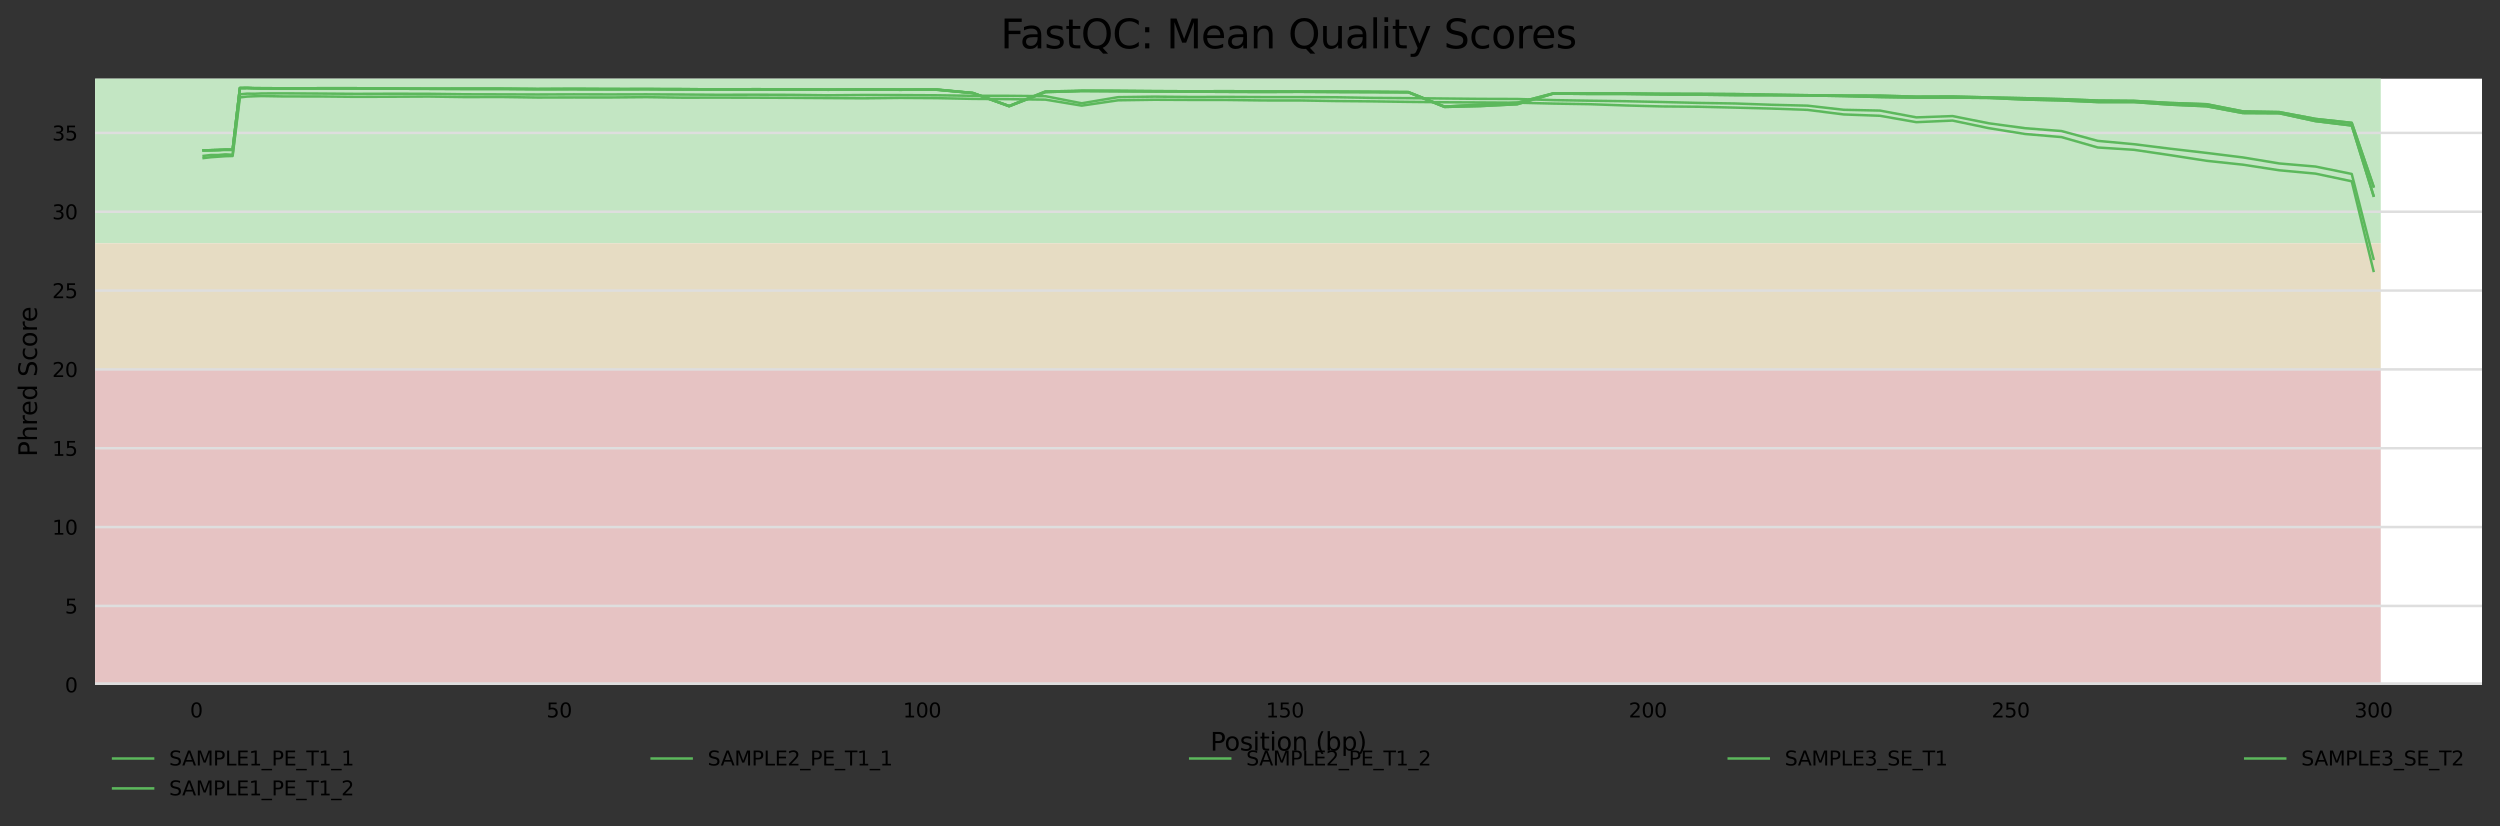<?xml version="1.0" encoding="utf-8" standalone="no"?>
<!DOCTYPE svg PUBLIC "-//W3C//DTD SVG 1.1//EN"
  "http://www.w3.org/Graphics/SVG/1.1/DTD/svg11.dtd">
<svg xmlns:xlink="http://www.w3.org/1999/xlink" width="1000.318pt" height="330.542pt" viewBox="0 0 1000.318 330.542" xmlns="http://www.w3.org/2000/svg" version="1.1">
 <rect x="0" y="0" width="1000.318" height="330.542" fill="#333333" stroke="none"/>
 <defs>
  <style type="text/css">*{stroke-linejoin: round; stroke-linecap: butt}</style>
 </defs>
 <g id="figure_1">
  <g id="axes_1">
   <g id="patch_1">
    <path d="M 38.058 273.99 
L 993.118 273.99 
L 993.118 31.483 
L 38.058 31.483 
z
" style="fill: #ffffff"/>
   </g>
   <g id="patch_2">
    <path d="M 38.058 97.339 
L 952.61 97.339 
L 952.61 -356.906 
L 38.058 -356.906 
z
" clip-path="url(#p3dc58e549f)" style="fill: #c3e6c3"/>
   </g>
   <g id="patch_3">
    <path d="M 38.058 147.811 
L 952.61 147.811 
L 952.61 97.339 
L 38.058 97.339 
z
" clip-path="url(#p3dc58e549f)" style="fill: #e6dcc3"/>
   </g>
   <g id="patch_4">
    <path d="M 38.058 273.99 
L 952.61 273.99 
L 952.61 147.811 
L 38.058 147.811 
z
" clip-path="url(#p3dc58e549f)" style="fill: #e6c3c3"/>
   </g>
   <g id="matplotlib.axis_1">
    <g id="xtick_1">
     <g id="text_1">
      <!-- 0 -->
      <g transform="translate(76.021 287.069) scale(0.08 -0.08)">
       <defs>
        <path id="DejaVuSans-30" d="M 2034 4250 
Q 1547 4250 1301 3770 
Q 1056 3291 1056 2328 
Q 1056 1369 1301 889 
Q 1547 409 2034 409 
Q 2525 409 2770 889 
Q 3016 1369 3016 2328 
Q 3016 3291 2770 3770 
Q 2525 4250 2034 4250 
z
M 2034 4750 
Q 2819 4750 3233 4129 
Q 3647 3509 3647 2328 
Q 3647 1150 3233 529 
Q 2819 -91 2034 -91 
Q 1250 -91 836 529 
Q 422 1150 422 2328 
Q 422 3509 836 4129 
Q 1250 4750 2034 4750 
z
" transform="scale(0.016)"/>
       </defs>
       <use xlink:href="#DejaVuSans-30"/>
      </g>
     </g>
    </g>
    <g id="xtick_2">
     <g id="text_2">
      <!-- 50 -->
      <g transform="translate(218.666 287.069) scale(0.08 -0.08)">
       <defs>
        <path id="DejaVuSans-35" d="M 691 4666 
L 3169 4666 
L 3169 4134 
L 1269 4134 
L 1269 2991 
Q 1406 3038 1543 3061 
Q 1681 3084 1819 3084 
Q 2600 3084 3056 2656 
Q 3513 2228 3513 1497 
Q 3513 744 3044 326 
Q 2575 -91 1722 -91 
Q 1428 -91 1123 -41 
Q 819 9 494 109 
L 494 744 
Q 775 591 1075 516 
Q 1375 441 1709 441 
Q 2250 441 2565 725 
Q 2881 1009 2881 1497 
Q 2881 1984 2565 2268 
Q 2250 2553 1709 2553 
Q 1456 2553 1204 2497 
Q 953 2441 691 2322 
L 691 4666 
z
" transform="scale(0.016)"/>
       </defs>
       <use xlink:href="#DejaVuSans-35"/>
       <use xlink:href="#DejaVuSans-30" x="63.623"/>
      </g>
     </g>
    </g>
    <g id="xtick_3">
     <g id="text_3">
      <!-- 100 -->
      <g transform="translate(361.311 287.069) scale(0.08 -0.08)">
       <defs>
        <path id="DejaVuSans-31" d="M 794 531 
L 1825 531 
L 1825 4091 
L 703 3866 
L 703 4441 
L 1819 4666 
L 2450 4666 
L 2450 531 
L 3481 531 
L 3481 0 
L 794 0 
L 794 531 
z
" transform="scale(0.016)"/>
       </defs>
       <use xlink:href="#DejaVuSans-31"/>
       <use xlink:href="#DejaVuSans-30" x="63.623"/>
       <use xlink:href="#DejaVuSans-30" x="127.246"/>
      </g>
     </g>
    </g>
    <g id="xtick_4">
     <g id="text_4">
      <!-- 150 -->
      <g transform="translate(506.501 287.069) scale(0.08 -0.08)">
       <use xlink:href="#DejaVuSans-31"/>
       <use xlink:href="#DejaVuSans-35" x="63.623"/>
       <use xlink:href="#DejaVuSans-30" x="127.246"/>
      </g>
     </g>
    </g>
    <g id="xtick_5">
     <g id="text_5">
      <!-- 200 -->
      <g transform="translate(651.691 287.069) scale(0.08 -0.08)">
       <defs>
        <path id="DejaVuSans-32" d="M 1228 531 
L 3431 531 
L 3431 0 
L 469 0 
L 469 531 
Q 828 903 1448 1529 
Q 2069 2156 2228 2338 
Q 2531 2678 2651 2914 
Q 2772 3150 2772 3378 
Q 2772 3750 2511 3984 
Q 2250 4219 1831 4219 
Q 1534 4219 1204 4116 
Q 875 4013 500 3803 
L 500 4441 
Q 881 4594 1212 4672 
Q 1544 4750 1819 4750 
Q 2544 4750 2975 4387 
Q 3406 4025 3406 3419 
Q 3406 3131 3298 2873 
Q 3191 2616 2906 2266 
Q 2828 2175 2409 1742 
Q 1991 1309 1228 531 
z
" transform="scale(0.016)"/>
       </defs>
       <use xlink:href="#DejaVuSans-32"/>
       <use xlink:href="#DejaVuSans-30" x="63.623"/>
       <use xlink:href="#DejaVuSans-30" x="127.246"/>
      </g>
     </g>
    </g>
    <g id="xtick_6">
     <g id="text_6">
      <!-- 250 -->
      <g transform="translate(796.881 287.069) scale(0.08 -0.08)">
       <use xlink:href="#DejaVuSans-32"/>
       <use xlink:href="#DejaVuSans-35" x="63.623"/>
       <use xlink:href="#DejaVuSans-30" x="127.246"/>
      </g>
     </g>
    </g>
    <g id="xtick_7">
     <g id="text_7">
      <!-- 300 -->
      <g transform="translate(942.071 287.069) scale(0.08 -0.08)">
       <defs>
        <path id="DejaVuSans-33" d="M 2597 2516 
Q 3050 2419 3304 2112 
Q 3559 1806 3559 1356 
Q 3559 666 3084 287 
Q 2609 -91 1734 -91 
Q 1441 -91 1130 -33 
Q 819 25 488 141 
L 488 750 
Q 750 597 1062 519 
Q 1375 441 1716 441 
Q 2309 441 2620 675 
Q 2931 909 2931 1356 
Q 2931 1769 2642 2001 
Q 2353 2234 1838 2234 
L 1294 2234 
L 1294 2753 
L 1863 2753 
Q 2328 2753 2575 2939 
Q 2822 3125 2822 3475 
Q 2822 3834 2567 4026 
Q 2313 4219 1838 4219 
Q 1578 4219 1281 4162 
Q 984 4106 628 3988 
L 628 4550 
Q 988 4650 1302 4700 
Q 1616 4750 1894 4750 
Q 2613 4750 3031 4423 
Q 3450 4097 3450 3541 
Q 3450 3153 3228 2886 
Q 3006 2619 2597 2516 
z
" transform="scale(0.016)"/>
       </defs>
       <use xlink:href="#DejaVuSans-33"/>
       <use xlink:href="#DejaVuSans-30" x="63.623"/>
       <use xlink:href="#DejaVuSans-30" x="127.246"/>
      </g>
     </g>
    </g>
    <g id="text_8">
     <!-- Position (bp) -->
     <g transform="translate(484.285 300.331) scale(0.1 -0.1)">
      <defs>
       <path id="DejaVuSans-50" d="M 1259 4147 
L 1259 2394 
L 2053 2394 
Q 2494 2394 2734 2622 
Q 2975 2850 2975 3272 
Q 2975 3691 2734 3919 
Q 2494 4147 2053 4147 
L 1259 4147 
z
M 628 4666 
L 2053 4666 
Q 2838 4666 3239 4311 
Q 3641 3956 3641 3272 
Q 3641 2581 3239 2228 
Q 2838 1875 2053 1875 
L 1259 1875 
L 1259 0 
L 628 0 
L 628 4666 
z
" transform="scale(0.016)"/>
       <path id="DejaVuSans-6f" d="M 1959 3097 
Q 1497 3097 1228 2736 
Q 959 2375 959 1747 
Q 959 1119 1226 758 
Q 1494 397 1959 397 
Q 2419 397 2687 759 
Q 2956 1122 2956 1747 
Q 2956 2369 2687 2733 
Q 2419 3097 1959 3097 
z
M 1959 3584 
Q 2709 3584 3137 3096 
Q 3566 2609 3566 1747 
Q 3566 888 3137 398 
Q 2709 -91 1959 -91 
Q 1206 -91 779 398 
Q 353 888 353 1747 
Q 353 2609 779 3096 
Q 1206 3584 1959 3584 
z
" transform="scale(0.016)"/>
       <path id="DejaVuSans-73" d="M 2834 3397 
L 2834 2853 
Q 2591 2978 2328 3040 
Q 2066 3103 1784 3103 
Q 1356 3103 1142 2972 
Q 928 2841 928 2578 
Q 928 2378 1081 2264 
Q 1234 2150 1697 2047 
L 1894 2003 
Q 2506 1872 2764 1633 
Q 3022 1394 3022 966 
Q 3022 478 2636 193 
Q 2250 -91 1575 -91 
Q 1294 -91 989 -36 
Q 684 19 347 128 
L 347 722 
Q 666 556 975 473 
Q 1284 391 1588 391 
Q 1994 391 2212 530 
Q 2431 669 2431 922 
Q 2431 1156 2273 1281 
Q 2116 1406 1581 1522 
L 1381 1569 
Q 847 1681 609 1914 
Q 372 2147 372 2553 
Q 372 3047 722 3315 
Q 1072 3584 1716 3584 
Q 2034 3584 2315 3537 
Q 2597 3491 2834 3397 
z
" transform="scale(0.016)"/>
       <path id="DejaVuSans-69" d="M 603 3500 
L 1178 3500 
L 1178 0 
L 603 0 
L 603 3500 
z
M 603 4863 
L 1178 4863 
L 1178 4134 
L 603 4134 
L 603 4863 
z
" transform="scale(0.016)"/>
       <path id="DejaVuSans-74" d="M 1172 4494 
L 1172 3500 
L 2356 3500 
L 2356 3053 
L 1172 3053 
L 1172 1153 
Q 1172 725 1289 603 
Q 1406 481 1766 481 
L 2356 481 
L 2356 0 
L 1766 0 
Q 1100 0 847 248 
Q 594 497 594 1153 
L 594 3053 
L 172 3053 
L 172 3500 
L 594 3500 
L 594 4494 
L 1172 4494 
z
" transform="scale(0.016)"/>
       <path id="DejaVuSans-6e" d="M 3513 2113 
L 3513 0 
L 2938 0 
L 2938 2094 
Q 2938 2591 2744 2837 
Q 2550 3084 2163 3084 
Q 1697 3084 1428 2787 
Q 1159 2491 1159 1978 
L 1159 0 
L 581 0 
L 581 3500 
L 1159 3500 
L 1159 2956 
Q 1366 3272 1645 3428 
Q 1925 3584 2291 3584 
Q 2894 3584 3203 3211 
Q 3513 2838 3513 2113 
z
" transform="scale(0.016)"/>
       <path id="DejaVuSans-20" transform="scale(0.016)"/>
       <path id="DejaVuSans-28" d="M 1984 4856 
Q 1566 4138 1362 3434 
Q 1159 2731 1159 2009 
Q 1159 1288 1364 580 
Q 1569 -128 1984 -844 
L 1484 -844 
Q 1016 -109 783 600 
Q 550 1309 550 2009 
Q 550 2706 781 3412 
Q 1013 4119 1484 4856 
L 1984 4856 
z
" transform="scale(0.016)"/>
       <path id="DejaVuSans-62" d="M 3116 1747 
Q 3116 2381 2855 2742 
Q 2594 3103 2138 3103 
Q 1681 3103 1420 2742 
Q 1159 2381 1159 1747 
Q 1159 1113 1420 752 
Q 1681 391 2138 391 
Q 2594 391 2855 752 
Q 3116 1113 3116 1747 
z
M 1159 2969 
Q 1341 3281 1617 3432 
Q 1894 3584 2278 3584 
Q 2916 3584 3314 3078 
Q 3713 2572 3713 1747 
Q 3713 922 3314 415 
Q 2916 -91 2278 -91 
Q 1894 -91 1617 61 
Q 1341 213 1159 525 
L 1159 0 
L 581 0 
L 581 4863 
L 1159 4863 
L 1159 2969 
z
" transform="scale(0.016)"/>
       <path id="DejaVuSans-70" d="M 1159 525 
L 1159 -1331 
L 581 -1331 
L 581 3500 
L 1159 3500 
L 1159 2969 
Q 1341 3281 1617 3432 
Q 1894 3584 2278 3584 
Q 2916 3584 3314 3078 
Q 3713 2572 3713 1747 
Q 3713 922 3314 415 
Q 2916 -91 2278 -91 
Q 1894 -91 1617 61 
Q 1341 213 1159 525 
z
M 3116 1747 
Q 3116 2381 2855 2742 
Q 2594 3103 2138 3103 
Q 1681 3103 1420 2742 
Q 1159 2381 1159 1747 
Q 1159 1113 1420 752 
Q 1681 391 2138 391 
Q 2594 391 2855 752 
Q 3116 1113 3116 1747 
z
" transform="scale(0.016)"/>
       <path id="DejaVuSans-29" d="M 513 4856 
L 1013 4856 
Q 1481 4119 1714 3412 
Q 1947 2706 1947 2009 
Q 1947 1309 1714 600 
Q 1481 -109 1013 -844 
L 513 -844 
Q 928 -128 1133 580 
Q 1338 1288 1338 2009 
Q 1338 2731 1133 3434 
Q 928 4138 513 4856 
z
" transform="scale(0.016)"/>
      </defs>
      <use xlink:href="#DejaVuSans-50"/>
      <use xlink:href="#DejaVuSans-6f" x="56.678"/>
      <use xlink:href="#DejaVuSans-73" x="117.859"/>
      <use xlink:href="#DejaVuSans-69" x="169.959"/>
      <use xlink:href="#DejaVuSans-74" x="197.742"/>
      <use xlink:href="#DejaVuSans-69" x="236.951"/>
      <use xlink:href="#DejaVuSans-6f" x="264.734"/>
      <use xlink:href="#DejaVuSans-6e" x="325.916"/>
      <use xlink:href="#DejaVuSans-20" x="389.295"/>
      <use xlink:href="#DejaVuSans-28" x="421.082"/>
      <use xlink:href="#DejaVuSans-62" x="460.096"/>
      <use xlink:href="#DejaVuSans-70" x="523.572"/>
      <use xlink:href="#DejaVuSans-29" x="587.049"/>
     </g>
    </g>
   </g>
   <g id="matplotlib.axis_2">
    <g id="ytick_1">
     <g id="line2d_1">
      <path d="M 38.058 273.99 
L 993.118 273.99 
" clip-path="url(#p3dc58e549f)" style="fill: none; stroke: #dedede; stroke-linecap: square"/>
     </g>
     <g id="text_9">
      <!-- 0 -->
      <g transform="translate(25.968 277.029) scale(0.08 -0.08)">
       <use xlink:href="#DejaVuSans-30"/>
      </g>
     </g>
    </g>
    <g id="ytick_2">
     <g id="line2d_2">
      <path d="M 38.058 242.445 
L 993.118 242.445 
" clip-path="url(#p3dc58e549f)" style="fill: none; stroke: #dedede; stroke-linecap: square"/>
     </g>
     <g id="text_10">
      <!-- 5 -->
      <g transform="translate(25.968 245.485) scale(0.08 -0.08)">
       <use xlink:href="#DejaVuSans-35"/>
      </g>
     </g>
    </g>
    <g id="ytick_3">
     <g id="line2d_3">
      <path d="M 38.058 210.9 
L 993.118 210.9 
" clip-path="url(#p3dc58e549f)" style="fill: none; stroke: #dedede; stroke-linecap: square"/>
     </g>
     <g id="text_11">
      <!-- 10 -->
      <g transform="translate(20.878 213.94) scale(0.08 -0.08)">
       <use xlink:href="#DejaVuSans-31"/>
       <use xlink:href="#DejaVuSans-30" x="63.623"/>
      </g>
     </g>
    </g>
    <g id="ytick_4">
     <g id="line2d_4">
      <path d="M 38.058 179.356 
L 993.118 179.356 
" clip-path="url(#p3dc58e549f)" style="fill: none; stroke: #dedede; stroke-linecap: square"/>
     </g>
     <g id="text_12">
      <!-- 15 -->
      <g transform="translate(20.878 182.395) scale(0.08 -0.08)">
       <use xlink:href="#DejaVuSans-31"/>
       <use xlink:href="#DejaVuSans-35" x="63.623"/>
      </g>
     </g>
    </g>
    <g id="ytick_5">
     <g id="line2d_5">
      <path d="M 38.058 147.811 
L 993.118 147.811 
" clip-path="url(#p3dc58e549f)" style="fill: none; stroke: #dedede; stroke-linecap: square"/>
     </g>
     <g id="text_13">
      <!-- 20 -->
      <g transform="translate(20.878 150.85) scale(0.08 -0.08)">
       <use xlink:href="#DejaVuSans-32"/>
       <use xlink:href="#DejaVuSans-30" x="63.623"/>
      </g>
     </g>
    </g>
    <g id="ytick_6">
     <g id="line2d_6">
      <path d="M 38.058 116.266 
L 993.118 116.266 
" clip-path="url(#p3dc58e549f)" style="fill: none; stroke: #dedede; stroke-linecap: square"/>
     </g>
     <g id="text_14">
      <!-- 25 -->
      <g transform="translate(20.878 119.305) scale(0.08 -0.08)">
       <use xlink:href="#DejaVuSans-32"/>
       <use xlink:href="#DejaVuSans-35" x="63.623"/>
      </g>
     </g>
    </g>
    <g id="ytick_7">
     <g id="line2d_7">
      <path d="M 38.058 84.721 
L 993.118 84.721 
" clip-path="url(#p3dc58e549f)" style="fill: none; stroke: #dedede; stroke-linecap: square"/>
     </g>
     <g id="text_15">
      <!-- 30 -->
      <g transform="translate(20.878 87.761) scale(0.08 -0.08)">
       <use xlink:href="#DejaVuSans-33"/>
       <use xlink:href="#DejaVuSans-30" x="63.623"/>
      </g>
     </g>
    </g>
    <g id="ytick_8">
     <g id="line2d_8">
      <path d="M 38.058 53.176 
L 993.118 53.176 
" clip-path="url(#p3dc58e549f)" style="fill: none; stroke: #dedede; stroke-linecap: square"/>
     </g>
     <g id="text_16">
      <!-- 35 -->
      <g transform="translate(20.878 56.216) scale(0.08 -0.08)">
       <use xlink:href="#DejaVuSans-33"/>
       <use xlink:href="#DejaVuSans-35" x="63.623"/>
      </g>
     </g>
    </g>
    <g id="text_17">
     <!-- Phred Score -->
     <g transform="translate(14.798 182.705) rotate(-90) scale(0.1 -0.1)">
      <defs>
       <path id="DejaVuSans-68" d="M 3513 2113 
L 3513 0 
L 2938 0 
L 2938 2094 
Q 2938 2591 2744 2837 
Q 2550 3084 2163 3084 
Q 1697 3084 1428 2787 
Q 1159 2491 1159 1978 
L 1159 0 
L 581 0 
L 581 4863 
L 1159 4863 
L 1159 2956 
Q 1366 3272 1645 3428 
Q 1925 3584 2291 3584 
Q 2894 3584 3203 3211 
Q 3513 2838 3513 2113 
z
" transform="scale(0.016)"/>
       <path id="DejaVuSans-72" d="M 2631 2963 
Q 2534 3019 2420 3045 
Q 2306 3072 2169 3072 
Q 1681 3072 1420 2755 
Q 1159 2438 1159 1844 
L 1159 0 
L 581 0 
L 581 3500 
L 1159 3500 
L 1159 2956 
Q 1341 3275 1631 3429 
Q 1922 3584 2338 3584 
Q 2397 3584 2469 3576 
Q 2541 3569 2628 3553 
L 2631 2963 
z
" transform="scale(0.016)"/>
       <path id="DejaVuSans-65" d="M 3597 1894 
L 3597 1613 
L 953 1613 
Q 991 1019 1311 708 
Q 1631 397 2203 397 
Q 2534 397 2845 478 
Q 3156 559 3463 722 
L 3463 178 
Q 3153 47 2828 -22 
Q 2503 -91 2169 -91 
Q 1331 -91 842 396 
Q 353 884 353 1716 
Q 353 2575 817 3079 
Q 1281 3584 2069 3584 
Q 2775 3584 3186 3129 
Q 3597 2675 3597 1894 
z
M 3022 2063 
Q 3016 2534 2758 2815 
Q 2500 3097 2075 3097 
Q 1594 3097 1305 2825 
Q 1016 2553 972 2059 
L 3022 2063 
z
" transform="scale(0.016)"/>
       <path id="DejaVuSans-64" d="M 2906 2969 
L 2906 4863 
L 3481 4863 
L 3481 0 
L 2906 0 
L 2906 525 
Q 2725 213 2448 61 
Q 2172 -91 1784 -91 
Q 1150 -91 751 415 
Q 353 922 353 1747 
Q 353 2572 751 3078 
Q 1150 3584 1784 3584 
Q 2172 3584 2448 3432 
Q 2725 3281 2906 2969 
z
M 947 1747 
Q 947 1113 1208 752 
Q 1469 391 1925 391 
Q 2381 391 2643 752 
Q 2906 1113 2906 1747 
Q 2906 2381 2643 2742 
Q 2381 3103 1925 3103 
Q 1469 3103 1208 2742 
Q 947 2381 947 1747 
z
" transform="scale(0.016)"/>
       <path id="DejaVuSans-53" d="M 3425 4513 
L 3425 3897 
Q 3066 4069 2747 4153 
Q 2428 4238 2131 4238 
Q 1616 4238 1336 4038 
Q 1056 3838 1056 3469 
Q 1056 3159 1242 3001 
Q 1428 2844 1947 2747 
L 2328 2669 
Q 3034 2534 3370 2195 
Q 3706 1856 3706 1288 
Q 3706 609 3251 259 
Q 2797 -91 1919 -91 
Q 1588 -91 1214 -16 
Q 841 59 441 206 
L 441 856 
Q 825 641 1194 531 
Q 1563 422 1919 422 
Q 2459 422 2753 634 
Q 3047 847 3047 1241 
Q 3047 1584 2836 1778 
Q 2625 1972 2144 2069 
L 1759 2144 
Q 1053 2284 737 2584 
Q 422 2884 422 3419 
Q 422 4038 858 4394 
Q 1294 4750 2059 4750 
Q 2388 4750 2728 4690 
Q 3069 4631 3425 4513 
z
" transform="scale(0.016)"/>
       <path id="DejaVuSans-63" d="M 3122 3366 
L 3122 2828 
Q 2878 2963 2633 3030 
Q 2388 3097 2138 3097 
Q 1578 3097 1268 2742 
Q 959 2388 959 1747 
Q 959 1106 1268 751 
Q 1578 397 2138 397 
Q 2388 397 2633 464 
Q 2878 531 3122 666 
L 3122 134 
Q 2881 22 2623 -34 
Q 2366 -91 2075 -91 
Q 1284 -91 818 406 
Q 353 903 353 1747 
Q 353 2603 823 3093 
Q 1294 3584 2113 3584 
Q 2378 3584 2631 3529 
Q 2884 3475 3122 3366 
z
" transform="scale(0.016)"/>
      </defs>
      <use xlink:href="#DejaVuSans-50"/>
      <use xlink:href="#DejaVuSans-68" x="60.303"/>
      <use xlink:href="#DejaVuSans-72" x="123.682"/>
      <use xlink:href="#DejaVuSans-65" x="162.545"/>
      <use xlink:href="#DejaVuSans-64" x="224.068"/>
      <use xlink:href="#DejaVuSans-20" x="287.545"/>
      <use xlink:href="#DejaVuSans-53" x="319.332"/>
      <use xlink:href="#DejaVuSans-63" x="382.809"/>
      <use xlink:href="#DejaVuSans-6f" x="437.789"/>
      <use xlink:href="#DejaVuSans-72" x="498.971"/>
      <use xlink:href="#DejaVuSans-65" x="537.834"/>
     </g>
    </g>
   </g>
   <g id="line2d_9">
    <path d="M 81.47 60.176 
L 84.374 60.09 
L 87.278 60.002 
L 90.181 59.959 
L 93.085 59.992 
L 95.989 35.292 
L 98.893 35.25 
L 101.797 35.327 
L 104.7 35.436 
L 113.412 35.462 
L 127.931 35.384 
L 142.45 35.437 
L 156.969 35.502 
L 171.488 35.551 
L 186.007 35.613 
L 200.526 35.617 
L 215.045 35.679 
L 229.564 35.71 
L 244.083 35.727 
L 258.602 35.674 
L 273.121 35.792 
L 287.64 35.758 
L 302.159 35.88 
L 316.678 35.813 
L 331.197 35.925 
L 345.716 35.907 
L 360.235 35.926 
L 374.754 35.912 
L 389.273 37.236 
L 403.792 42.522 
L 418.311 36.858 
L 432.83 36.409 
L 447.349 36.512 
L 461.868 36.592 
L 476.387 36.676 
L 490.906 36.749 
L 505.425 36.8 
L 519.944 36.742 
L 534.463 36.828 
L 548.982 36.876 
L 563.501 36.924 
L 578.02 42.796 
L 592.539 42.436 
L 607.058 41.712 
L 621.577 37.443 
L 636.096 37.595 
L 650.615 37.603 
L 665.134 37.811 
L 679.653 37.876 
L 694.172 38.064 
L 708.691 38.109 
L 723.21 38.18 
L 737.729 38.442 
L 752.248 38.826 
L 766.767 39.07 
L 781.286 39.063 
L 795.805 39.184 
L 810.324 39.834 
L 824.843 40.184 
L 839.362 40.833 
L 853.881 40.845 
L 868.4 41.873 
L 882.919 42.526 
L 897.438 45.232 
L 911.957 45.318 
L 926.476 48.463 
L 940.995 50.22 
L 949.706 78.295 
" clip-path="url(#p3dc58e549f)" style="fill: none; stroke: #5cb85c; stroke-linecap: square"/>
   </g>
   <g id="line2d_10">
    <path d="M 81.47 63.252 
L 84.374 62.912 
L 87.278 62.708 
L 90.181 62.502 
L 93.085 62.424 
L 95.989 38.982 
L 98.893 38.639 
L 101.797 38.523 
L 104.7 38.431 
L 113.412 38.586 
L 127.931 38.599 
L 142.45 38.751 
L 156.969 38.707 
L 171.488 38.634 
L 186.007 38.845 
L 200.526 38.814 
L 215.045 39.024 
L 229.564 38.992 
L 244.083 39.001 
L 258.602 38.874 
L 273.121 39.081 
L 287.64 39.062 
L 302.159 39.092 
L 316.678 39.145 
L 331.197 39.245 
L 345.716 39.336 
L 360.235 39.171 
L 374.754 39.269 
L 389.273 39.565 
L 403.792 39.674 
L 418.311 39.867 
L 432.83 42.266 
L 447.349 40.137 
L 461.868 39.916 
L 476.387 39.986 
L 490.906 40.001 
L 505.425 40.193 
L 519.944 40.195 
L 534.463 40.436 
L 548.982 40.56 
L 563.501 40.764 
L 578.02 40.917 
L 592.539 40.993 
L 607.058 41.086 
L 621.577 41.447 
L 636.096 41.693 
L 650.615 42.204 
L 665.134 42.587 
L 679.653 42.714 
L 694.172 43.061 
L 708.691 43.438 
L 723.21 43.962 
L 737.729 45.794 
L 752.248 46.33 
L 766.767 48.884 
L 781.286 48.246 
L 795.805 51.289 
L 810.324 53.62 
L 824.843 54.852 
L 839.362 59.012 
L 853.881 59.947 
L 868.4 62.086 
L 882.919 64.342 
L 897.438 65.892 
L 911.957 68.129 
L 926.476 69.467 
L 940.995 72.542 
L 949.706 108.395 
" clip-path="url(#p3dc58e549f)" style="fill: none; stroke: #5cb85c; stroke-linecap: square"/>
   </g>
   <g id="line2d_11">
    <path d="M 81.47 60.106 
L 84.374 60.106 
L 87.278 60.047 
L 90.181 59.883 
L 93.085 59.884 
L 95.989 35.183 
L 98.893 35.145 
L 101.797 35.253 
L 104.7 35.273 
L 113.412 35.324 
L 127.931 35.295 
L 142.45 35.294 
L 156.969 35.434 
L 171.488 35.497 
L 186.007 35.477 
L 200.526 35.475 
L 215.045 35.596 
L 229.564 35.513 
L 244.083 35.588 
L 258.602 35.601 
L 273.121 35.646 
L 287.64 35.771 
L 302.159 35.689 
L 316.678 35.744 
L 331.197 35.854 
L 345.716 35.753 
L 360.235 35.843 
L 374.754 35.812 
L 389.273 37.203 
L 403.792 42.408 
L 418.311 36.612 
L 432.83 36.336 
L 447.349 36.331 
L 461.868 36.453 
L 476.387 36.524 
L 490.906 36.484 
L 505.425 36.556 
L 519.944 36.592 
L 534.463 36.626 
L 548.982 36.713 
L 563.501 36.821 
L 578.02 42.65 
L 592.539 41.85 
L 607.058 41.148 
L 621.577 37.345 
L 636.096 37.347 
L 650.615 37.372 
L 665.134 37.522 
L 679.653 37.556 
L 694.172 37.642 
L 708.691 37.872 
L 723.21 38.096 
L 737.729 38.236 
L 752.248 38.272 
L 766.767 38.667 
L 781.286 38.612 
L 795.805 38.978 
L 810.324 39.289 
L 824.843 39.659 
L 839.362 40.232 
L 853.881 40.364 
L 868.4 41.194 
L 882.919 41.704 
L 897.438 44.574 
L 911.957 44.84 
L 926.476 47.574 
L 940.995 49.153 
L 949.706 74.579 
" clip-path="url(#p3dc58e549f)" style="fill: none; stroke: #5cb85c; stroke-linecap: square"/>
   </g>
   <g id="line2d_12">
    <path d="M 81.47 62.37 
L 84.374 62.023 
L 87.278 62.013 
L 90.181 61.758 
L 93.085 61.924 
L 95.989 37.743 
L 98.893 37.463 
L 101.797 37.514 
L 104.7 37.387 
L 113.412 37.354 
L 127.931 37.435 
L 142.45 37.548 
L 156.969 37.5 
L 171.488 37.527 
L 186.007 37.718 
L 200.526 37.758 
L 215.045 37.809 
L 229.564 37.751 
L 244.083 37.785 
L 258.602 37.75 
L 273.121 37.826 
L 287.64 37.925 
L 302.159 37.891 
L 316.678 37.948 
L 331.197 38.124 
L 345.716 38.004 
L 360.235 38.043 
L 374.754 38.124 
L 389.273 38.333 
L 403.792 38.339 
L 418.311 38.489 
L 432.83 41.322 
L 447.349 38.875 
L 461.868 38.665 
L 476.387 38.804 
L 490.906 38.776 
L 505.425 38.851 
L 519.944 38.856 
L 534.463 38.907 
L 548.982 39.163 
L 563.501 39.266 
L 578.02 39.416 
L 592.539 39.558 
L 607.058 39.605 
L 621.577 40.056 
L 636.096 40.295 
L 650.615 40.501 
L 665.134 40.823 
L 679.653 41.179 
L 694.172 41.405 
L 708.691 41.916 
L 723.21 42.278 
L 737.729 43.93 
L 752.248 44.253 
L 766.767 46.96 
L 781.286 46.445 
L 795.805 49.336 
L 810.324 51.304 
L 824.843 52.43 
L 839.362 56.364 
L 853.881 57.701 
L 868.4 59.509 
L 882.919 61.186 
L 897.438 62.987 
L 911.957 65.399 
L 926.476 66.638 
L 940.995 69.601 
L 949.706 103.567 
" clip-path="url(#p3dc58e549f)" style="fill: none; stroke: #5cb85c; stroke-linecap: square"/>
   </g>
   <g id="line2d_13">
    <path d="M 81.47 60.176 
L 84.374 60.09 
L 87.278 60.002 
L 90.181 59.959 
L 93.085 59.992 
L 95.989 35.292 
L 98.893 35.25 
L 101.797 35.327 
L 104.7 35.436 
L 113.412 35.462 
L 127.931 35.384 
L 142.45 35.437 
L 156.969 35.502 
L 171.488 35.551 
L 186.007 35.613 
L 200.526 35.617 
L 215.045 35.679 
L 229.564 35.71 
L 244.083 35.727 
L 258.602 35.674 
L 273.121 35.792 
L 287.64 35.758 
L 302.159 35.88 
L 316.678 35.813 
L 331.197 35.925 
L 345.716 35.907 
L 360.235 35.926 
L 374.754 35.912 
L 389.273 37.236 
L 403.792 42.522 
L 418.311 36.858 
L 432.83 36.409 
L 447.349 36.512 
L 461.868 36.592 
L 476.387 36.676 
L 490.906 36.749 
L 505.425 36.8 
L 519.944 36.742 
L 534.463 36.828 
L 548.982 36.876 
L 563.501 36.924 
L 578.02 42.796 
L 592.539 42.436 
L 607.058 41.712 
L 621.577 37.443 
L 636.096 37.595 
L 650.615 37.603 
L 665.134 37.811 
L 679.653 37.876 
L 694.172 38.064 
L 708.691 38.109 
L 723.21 38.18 
L 737.729 38.442 
L 752.248 38.826 
L 766.767 39.07 
L 781.286 39.063 
L 795.805 39.184 
L 810.324 39.834 
L 824.843 40.184 
L 839.362 40.833 
L 853.881 40.845 
L 868.4 41.873 
L 882.919 42.526 
L 897.438 45.232 
L 911.957 45.318 
L 926.476 48.463 
L 940.995 50.22 
L 949.706 78.295 
" clip-path="url(#p3dc58e549f)" style="fill: none; stroke: #5cb85c; stroke-linecap: square"/>
   </g>
   <g id="line2d_14">
    <path d="M 81.47 60.106 
L 84.374 60.106 
L 87.278 60.047 
L 90.181 59.883 
L 93.085 59.884 
L 95.989 35.183 
L 98.893 35.145 
L 101.797 35.253 
L 104.7 35.273 
L 113.412 35.324 
L 127.931 35.295 
L 142.45 35.294 
L 156.969 35.434 
L 171.488 35.497 
L 186.007 35.477 
L 200.526 35.475 
L 215.045 35.596 
L 229.564 35.513 
L 244.083 35.588 
L 258.602 35.601 
L 273.121 35.646 
L 287.64 35.771 
L 302.159 35.689 
L 316.678 35.744 
L 331.197 35.854 
L 345.716 35.753 
L 360.235 35.843 
L 374.754 35.812 
L 389.273 37.203 
L 403.792 42.408 
L 418.311 36.612 
L 432.83 36.336 
L 447.349 36.331 
L 461.868 36.453 
L 476.387 36.524 
L 490.906 36.484 
L 505.425 36.556 
L 519.944 36.592 
L 534.463 36.626 
L 548.982 36.713 
L 563.501 36.821 
L 578.02 42.65 
L 592.539 41.85 
L 607.058 41.148 
L 621.577 37.345 
L 636.096 37.347 
L 650.615 37.372 
L 665.134 37.522 
L 679.653 37.556 
L 694.172 37.642 
L 708.691 37.872 
L 723.21 38.096 
L 737.729 38.236 
L 752.248 38.272 
L 766.767 38.667 
L 781.286 38.612 
L 795.805 38.978 
L 810.324 39.289 
L 824.843 39.659 
L 839.362 40.232 
L 853.881 40.364 
L 868.4 41.194 
L 882.919 41.704 
L 897.438 44.574 
L 911.957 44.84 
L 926.476 47.574 
L 940.995 49.153 
L 949.706 74.579 
" clip-path="url(#p3dc58e549f)" style="fill: none; stroke: #5cb85c; stroke-linecap: square"/>
   </g>
   <g id="line2d_15">
    <path d="M 38.058 273.99 
L 993.118 273.99 
" clip-path="url(#p3dc58e549f)" style="fill: none; stroke: #dedede; stroke-width: 2; stroke-linecap: square"/>
   </g>
   <g id="text_18">
    <!-- FastQC: Mean Quality Scores -->
    <g transform="translate(400.349 19.358) scale(0.16 -0.16)">
     <defs>
      <path id="DejaVuSans-46" d="M 628 4666 
L 3309 4666 
L 3309 4134 
L 1259 4134 
L 1259 2759 
L 3109 2759 
L 3109 2228 
L 1259 2228 
L 1259 0 
L 628 0 
L 628 4666 
z
" transform="scale(0.016)"/>
      <path id="DejaVuSans-61" d="M 2194 1759 
Q 1497 1759 1228 1600 
Q 959 1441 959 1056 
Q 959 750 1161 570 
Q 1363 391 1709 391 
Q 2188 391 2477 730 
Q 2766 1069 2766 1631 
L 2766 1759 
L 2194 1759 
z
M 3341 1997 
L 3341 0 
L 2766 0 
L 2766 531 
Q 2569 213 2275 61 
Q 1981 -91 1556 -91 
Q 1019 -91 701 211 
Q 384 513 384 1019 
Q 384 1609 779 1909 
Q 1175 2209 1959 2209 
L 2766 2209 
L 2766 2266 
Q 2766 2663 2505 2880 
Q 2244 3097 1772 3097 
Q 1472 3097 1187 3025 
Q 903 2953 641 2809 
L 641 3341 
Q 956 3463 1253 3523 
Q 1550 3584 1831 3584 
Q 2591 3584 2966 3190 
Q 3341 2797 3341 1997 
z
" transform="scale(0.016)"/>
      <path id="DejaVuSans-51" d="M 2522 4238 
Q 1834 4238 1429 3725 
Q 1025 3213 1025 2328 
Q 1025 1447 1429 934 
Q 1834 422 2522 422 
Q 3209 422 3611 934 
Q 4013 1447 4013 2328 
Q 4013 3213 3611 3725 
Q 3209 4238 2522 4238 
z
M 3406 84 
L 4238 -825 
L 3475 -825 
L 2784 -78 
Q 2681 -84 2626 -87 
Q 2572 -91 2522 -91 
Q 1538 -91 948 567 
Q 359 1225 359 2328 
Q 359 3434 948 4092 
Q 1538 4750 2522 4750 
Q 3503 4750 4090 4092 
Q 4678 3434 4678 2328 
Q 4678 1516 4351 937 
Q 4025 359 3406 84 
z
" transform="scale(0.016)"/>
      <path id="DejaVuSans-43" d="M 4122 4306 
L 4122 3641 
Q 3803 3938 3442 4084 
Q 3081 4231 2675 4231 
Q 1875 4231 1450 3742 
Q 1025 3253 1025 2328 
Q 1025 1406 1450 917 
Q 1875 428 2675 428 
Q 3081 428 3442 575 
Q 3803 722 4122 1019 
L 4122 359 
Q 3791 134 3420 21 
Q 3050 -91 2638 -91 
Q 1578 -91 968 557 
Q 359 1206 359 2328 
Q 359 3453 968 4101 
Q 1578 4750 2638 4750 
Q 3056 4750 3426 4639 
Q 3797 4528 4122 4306 
z
" transform="scale(0.016)"/>
      <path id="DejaVuSans-3a" d="M 750 794 
L 1409 794 
L 1409 0 
L 750 0 
L 750 794 
z
M 750 3309 
L 1409 3309 
L 1409 2516 
L 750 2516 
L 750 3309 
z
" transform="scale(0.016)"/>
      <path id="DejaVuSans-4d" d="M 628 4666 
L 1569 4666 
L 2759 1491 
L 3956 4666 
L 4897 4666 
L 4897 0 
L 4281 0 
L 4281 4097 
L 3078 897 
L 2444 897 
L 1241 4097 
L 1241 0 
L 628 0 
L 628 4666 
z
" transform="scale(0.016)"/>
      <path id="DejaVuSans-75" d="M 544 1381 
L 544 3500 
L 1119 3500 
L 1119 1403 
Q 1119 906 1312 657 
Q 1506 409 1894 409 
Q 2359 409 2629 706 
Q 2900 1003 2900 1516 
L 2900 3500 
L 3475 3500 
L 3475 0 
L 2900 0 
L 2900 538 
Q 2691 219 2414 64 
Q 2138 -91 1772 -91 
Q 1169 -91 856 284 
Q 544 659 544 1381 
z
M 1991 3584 
L 1991 3584 
z
" transform="scale(0.016)"/>
      <path id="DejaVuSans-6c" d="M 603 4863 
L 1178 4863 
L 1178 0 
L 603 0 
L 603 4863 
z
" transform="scale(0.016)"/>
      <path id="DejaVuSans-79" d="M 2059 -325 
Q 1816 -950 1584 -1140 
Q 1353 -1331 966 -1331 
L 506 -1331 
L 506 -850 
L 844 -850 
Q 1081 -850 1212 -737 
Q 1344 -625 1503 -206 
L 1606 56 
L 191 3500 
L 800 3500 
L 1894 763 
L 2988 3500 
L 3597 3500 
L 2059 -325 
z
" transform="scale(0.016)"/>
     </defs>
     <use xlink:href="#DejaVuSans-46"/>
     <use xlink:href="#DejaVuSans-61" x="48.395"/>
     <use xlink:href="#DejaVuSans-73" x="109.674"/>
     <use xlink:href="#DejaVuSans-74" x="161.773"/>
     <use xlink:href="#DejaVuSans-51" x="200.982"/>
     <use xlink:href="#DejaVuSans-43" x="279.693"/>
     <use xlink:href="#DejaVuSans-3a" x="349.518"/>
     <use xlink:href="#DejaVuSans-20" x="383.209"/>
     <use xlink:href="#DejaVuSans-4d" x="414.996"/>
     <use xlink:href="#DejaVuSans-65" x="501.275"/>
     <use xlink:href="#DejaVuSans-61" x="562.799"/>
     <use xlink:href="#DejaVuSans-6e" x="624.078"/>
     <use xlink:href="#DejaVuSans-20" x="687.457"/>
     <use xlink:href="#DejaVuSans-51" x="719.244"/>
     <use xlink:href="#DejaVuSans-75" x="797.955"/>
     <use xlink:href="#DejaVuSans-61" x="861.334"/>
     <use xlink:href="#DejaVuSans-6c" x="922.613"/>
     <use xlink:href="#DejaVuSans-69" x="950.396"/>
     <use xlink:href="#DejaVuSans-74" x="978.18"/>
     <use xlink:href="#DejaVuSans-79" x="1017.389"/>
     <use xlink:href="#DejaVuSans-20" x="1076.568"/>
     <use xlink:href="#DejaVuSans-53" x="1108.355"/>
     <use xlink:href="#DejaVuSans-63" x="1171.832"/>
     <use xlink:href="#DejaVuSans-6f" x="1226.812"/>
     <use xlink:href="#DejaVuSans-72" x="1287.994"/>
     <use xlink:href="#DejaVuSans-65" x="1326.857"/>
     <use xlink:href="#DejaVuSans-73" x="1388.381"/>
    </g>
   </g>
   <g id="legend_1">
    <g id="line2d_16">
     <path d="M 45.258 303.49 
L 53.258 303.49 
L 61.258 303.49 
" style="fill: none; stroke: #5cb85c; stroke-linecap: square"/>
    </g>
    <g id="text_19">
     <!-- SAMPLE1_PE_T1_1 -->
     <g transform="translate(67.658 306.29) scale(0.08 -0.08)">
      <defs>
       <path id="DejaVuSans-41" d="M 2188 4044 
L 1331 1722 
L 3047 1722 
L 2188 4044 
z
M 1831 4666 
L 2547 4666 
L 4325 0 
L 3669 0 
L 3244 1197 
L 1141 1197 
L 716 0 
L 50 0 
L 1831 4666 
z
" transform="scale(0.016)"/>
       <path id="DejaVuSans-4c" d="M 628 4666 
L 1259 4666 
L 1259 531 
L 3531 531 
L 3531 0 
L 628 0 
L 628 4666 
z
" transform="scale(0.016)"/>
       <path id="DejaVuSans-45" d="M 628 4666 
L 3578 4666 
L 3578 4134 
L 1259 4134 
L 1259 2753 
L 3481 2753 
L 3481 2222 
L 1259 2222 
L 1259 531 
L 3634 531 
L 3634 0 
L 628 0 
L 628 4666 
z
" transform="scale(0.016)"/>
       <path id="DejaVuSans-5f" d="M 3263 -1063 
L 3263 -1509 
L -63 -1509 
L -63 -1063 
L 3263 -1063 
z
" transform="scale(0.016)"/>
       <path id="DejaVuSans-54" d="M -19 4666 
L 3928 4666 
L 3928 4134 
L 2272 4134 
L 2272 0 
L 1638 0 
L 1638 4134 
L -19 4134 
L -19 4666 
z
" transform="scale(0.016)"/>
      </defs>
      <use xlink:href="#DejaVuSans-53"/>
      <use xlink:href="#DejaVuSans-41" x="65.352"/>
      <use xlink:href="#DejaVuSans-4d" x="133.76"/>
      <use xlink:href="#DejaVuSans-50" x="220.039"/>
      <use xlink:href="#DejaVuSans-4c" x="280.342"/>
      <use xlink:href="#DejaVuSans-45" x="336.055"/>
      <use xlink:href="#DejaVuSans-31" x="399.238"/>
      <use xlink:href="#DejaVuSans-5f" x="462.861"/>
      <use xlink:href="#DejaVuSans-50" x="512.861"/>
      <use xlink:href="#DejaVuSans-45" x="573.164"/>
      <use xlink:href="#DejaVuSans-5f" x="636.348"/>
      <use xlink:href="#DejaVuSans-54" x="686.348"/>
      <use xlink:href="#DejaVuSans-31" x="747.432"/>
      <use xlink:href="#DejaVuSans-5f" x="811.055"/>
      <use xlink:href="#DejaVuSans-31" x="861.055"/>
     </g>
    </g>
    <g id="line2d_17">
     <path d="M 45.258 315.455 
L 53.258 315.455 
L 61.258 315.455 
" style="fill: none; stroke: #5cb85c; stroke-linecap: square"/>
    </g>
    <g id="text_20">
     <!-- SAMPLE1_PE_T1_2 -->
     <g transform="translate(67.658 318.255) scale(0.08 -0.08)">
      <use xlink:href="#DejaVuSans-53"/>
      <use xlink:href="#DejaVuSans-41" x="65.352"/>
      <use xlink:href="#DejaVuSans-4d" x="133.76"/>
      <use xlink:href="#DejaVuSans-50" x="220.039"/>
      <use xlink:href="#DejaVuSans-4c" x="280.342"/>
      <use xlink:href="#DejaVuSans-45" x="336.055"/>
      <use xlink:href="#DejaVuSans-31" x="399.238"/>
      <use xlink:href="#DejaVuSans-5f" x="462.861"/>
      <use xlink:href="#DejaVuSans-50" x="512.861"/>
      <use xlink:href="#DejaVuSans-45" x="573.164"/>
      <use xlink:href="#DejaVuSans-5f" x="636.348"/>
      <use xlink:href="#DejaVuSans-54" x="686.348"/>
      <use xlink:href="#DejaVuSans-31" x="747.432"/>
      <use xlink:href="#DejaVuSans-5f" x="811.055"/>
      <use xlink:href="#DejaVuSans-32" x="861.055"/>
     </g>
    </g>
    <g id="line2d_18">
     <path d="M 260.747 303.49 
L 268.747 303.49 
L 276.747 303.49 
" style="fill: none; stroke: #5cb85c; stroke-linecap: square"/>
    </g>
    <g id="text_21">
     <!-- SAMPLE2_PE_T1_1 -->
     <g transform="translate(283.147 306.29) scale(0.08 -0.08)">
      <use xlink:href="#DejaVuSans-53"/>
      <use xlink:href="#DejaVuSans-41" x="65.352"/>
      <use xlink:href="#DejaVuSans-4d" x="133.76"/>
      <use xlink:href="#DejaVuSans-50" x="220.039"/>
      <use xlink:href="#DejaVuSans-4c" x="280.342"/>
      <use xlink:href="#DejaVuSans-45" x="336.055"/>
      <use xlink:href="#DejaVuSans-32" x="399.238"/>
      <use xlink:href="#DejaVuSans-5f" x="462.861"/>
      <use xlink:href="#DejaVuSans-50" x="512.861"/>
      <use xlink:href="#DejaVuSans-45" x="573.164"/>
      <use xlink:href="#DejaVuSans-5f" x="636.348"/>
      <use xlink:href="#DejaVuSans-54" x="686.348"/>
      <use xlink:href="#DejaVuSans-31" x="747.432"/>
      <use xlink:href="#DejaVuSans-5f" x="811.055"/>
      <use xlink:href="#DejaVuSans-31" x="861.055"/>
     </g>
    </g>
    <g id="line2d_19">
     <path d="M 476.236 303.49 
L 484.236 303.49 
L 492.236 303.49 
" style="fill: none; stroke: #5cb85c; stroke-linecap: square"/>
    </g>
    <g id="text_22">
     <!-- SAMPLE2_PE_T1_2 -->
     <g transform="translate(498.636 306.29) scale(0.08 -0.08)">
      <use xlink:href="#DejaVuSans-53"/>
      <use xlink:href="#DejaVuSans-41" x="65.352"/>
      <use xlink:href="#DejaVuSans-4d" x="133.76"/>
      <use xlink:href="#DejaVuSans-50" x="220.039"/>
      <use xlink:href="#DejaVuSans-4c" x="280.342"/>
      <use xlink:href="#DejaVuSans-45" x="336.055"/>
      <use xlink:href="#DejaVuSans-32" x="399.238"/>
      <use xlink:href="#DejaVuSans-5f" x="462.861"/>
      <use xlink:href="#DejaVuSans-50" x="512.861"/>
      <use xlink:href="#DejaVuSans-45" x="573.164"/>
      <use xlink:href="#DejaVuSans-5f" x="636.348"/>
      <use xlink:href="#DejaVuSans-54" x="686.348"/>
      <use xlink:href="#DejaVuSans-31" x="747.432"/>
      <use xlink:href="#DejaVuSans-5f" x="811.055"/>
      <use xlink:href="#DejaVuSans-32" x="861.055"/>
     </g>
    </g>
    <g id="line2d_20">
     <path d="M 691.724 303.49 
L 699.724 303.49 
L 707.724 303.49 
" style="fill: none; stroke: #5cb85c; stroke-linecap: square"/>
    </g>
    <g id="text_23">
     <!-- SAMPLE3_SE_T1 -->
     <g transform="translate(714.124 306.29) scale(0.08 -0.08)">
      <use xlink:href="#DejaVuSans-53"/>
      <use xlink:href="#DejaVuSans-41" x="65.352"/>
      <use xlink:href="#DejaVuSans-4d" x="133.76"/>
      <use xlink:href="#DejaVuSans-50" x="220.039"/>
      <use xlink:href="#DejaVuSans-4c" x="280.342"/>
      <use xlink:href="#DejaVuSans-45" x="336.055"/>
      <use xlink:href="#DejaVuSans-33" x="399.238"/>
      <use xlink:href="#DejaVuSans-5f" x="462.861"/>
      <use xlink:href="#DejaVuSans-53" x="512.861"/>
      <use xlink:href="#DejaVuSans-45" x="576.338"/>
      <use xlink:href="#DejaVuSans-5f" x="639.521"/>
      <use xlink:href="#DejaVuSans-54" x="689.521"/>
      <use xlink:href="#DejaVuSans-31" x="750.605"/>
     </g>
    </g>
    <g id="line2d_21">
     <path d="M 898.378 303.49 
L 906.378 303.49 
L 914.378 303.49 
" style="fill: none; stroke: #5cb85c; stroke-linecap: square"/>
    </g>
    <g id="text_24">
     <!-- SAMPLE3_SE_T2 -->
     <g transform="translate(920.778 306.29) scale(0.08 -0.08)">
      <use xlink:href="#DejaVuSans-53"/>
      <use xlink:href="#DejaVuSans-41" x="65.352"/>
      <use xlink:href="#DejaVuSans-4d" x="133.76"/>
      <use xlink:href="#DejaVuSans-50" x="220.039"/>
      <use xlink:href="#DejaVuSans-4c" x="280.342"/>
      <use xlink:href="#DejaVuSans-45" x="336.055"/>
      <use xlink:href="#DejaVuSans-33" x="399.238"/>
      <use xlink:href="#DejaVuSans-5f" x="462.861"/>
      <use xlink:href="#DejaVuSans-53" x="512.861"/>
      <use xlink:href="#DejaVuSans-45" x="576.338"/>
      <use xlink:href="#DejaVuSans-5f" x="639.521"/>
      <use xlink:href="#DejaVuSans-54" x="689.521"/>
      <use xlink:href="#DejaVuSans-32" x="750.605"/>
     </g>
    </g>
   </g>
  </g>
 </g>
 <defs>
  <clipPath id="p3dc58e549f">
   <rect x="38.058" y="31.483" width="955.06" height="242.507"/>
  </clipPath>
 </defs>
</svg>
